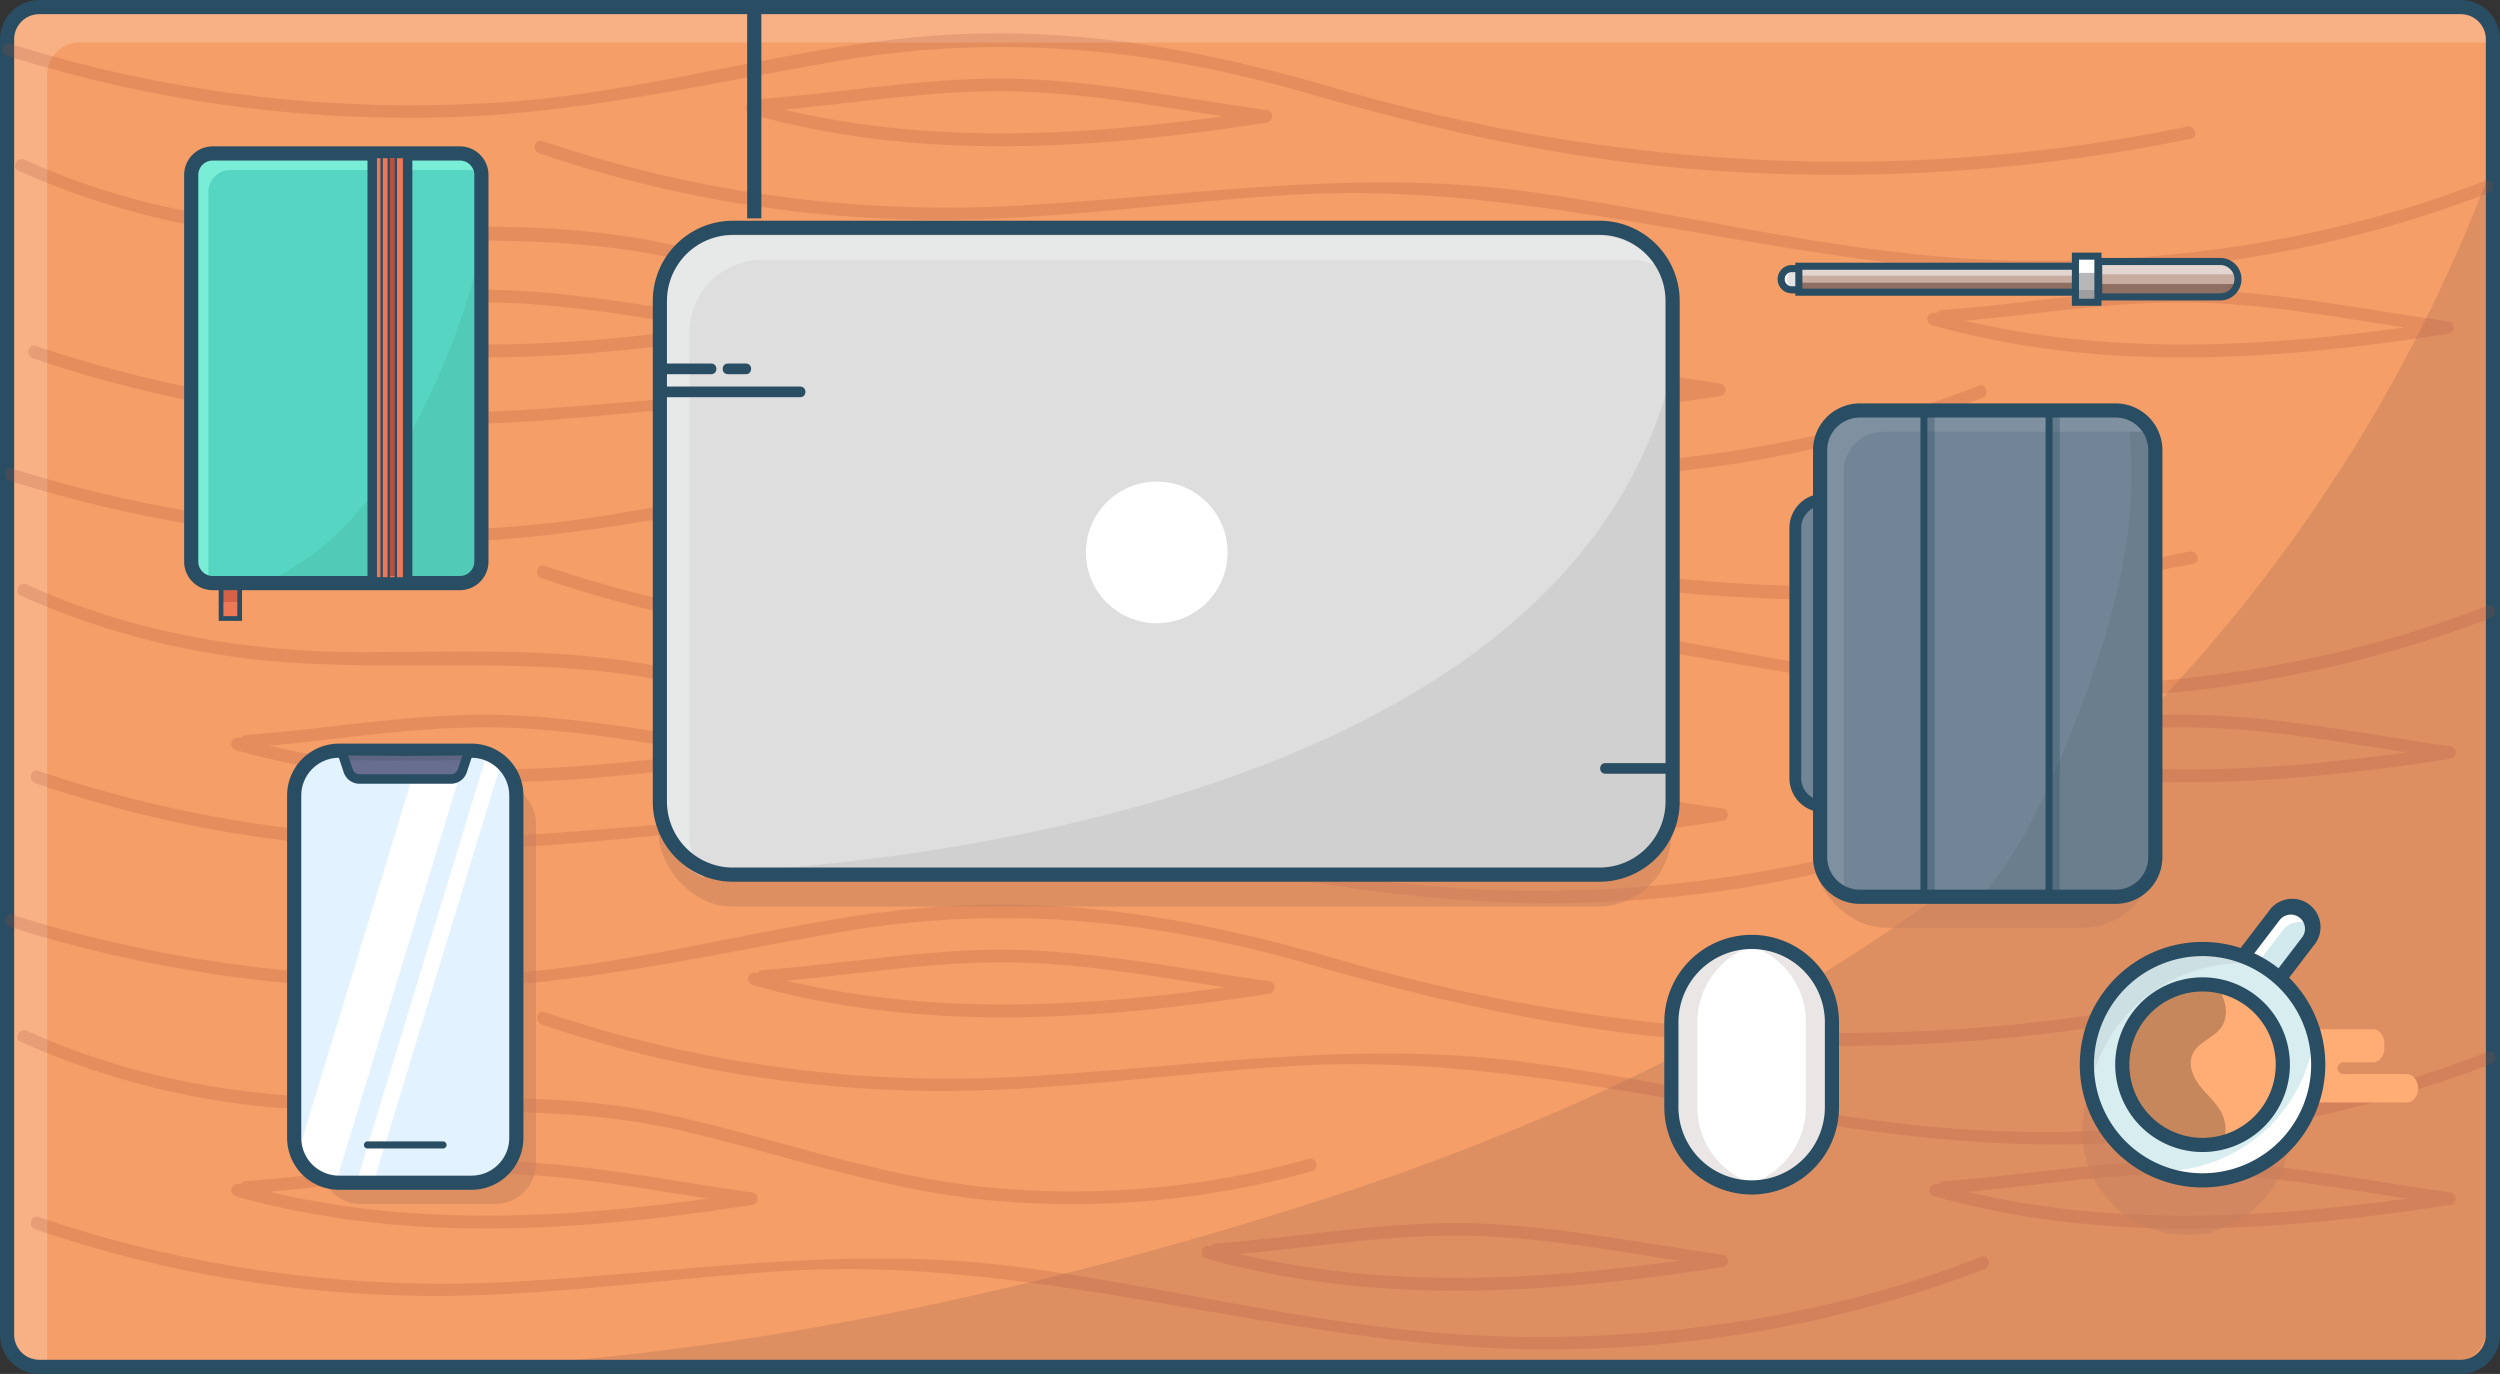 <svg xmlns="http://www.w3.org/2000/svg" viewBox="0 0 1059 582"><rect x="0" y="0" width="1059" height="582" fill="#333333" stroke="none"/><defs><style>.cls-1{fill:#f69e67;}.cls-2,.cls-9{fill:#fff;}.cls-2{opacity:0.2;}.cls-10,.cls-3{opacity:0.5;}.cls-10,.cls-4{fill:#c6805e;}.cls-5{fill:#294d62;}.cls-14,.cls-6{opacity:0.4;}.cls-7{fill:#a44c3e;}.cls-8{fill:#d2eaee;}.cls-11{fill:#718596;}.cls-12{fill:#dedede;}.cls-13{fill:#d0d0d0;}.cls-14{fill:#f6fafa;}.cls-15{fill:#6b7e8d;}.cls-16{fill:#7f91a0;}.cls-17{opacity:0.35;}.cls-18{fill:#ed7858;}.cls-19{fill:#d36248;}.cls-20{fill:#56d6c2;}.cls-21{fill:#7aedd7;}.cls-22{fill:#51cab7;}.cls-23{fill:#ba503e;}.cls-24{fill:#e2e2e2;}.cls-25{fill:#c8ac9f;}.cls-26{fill:#8f6f62;}.cls-27{fill:#e3d6d0;}.cls-28{fill:#b7b7b7;}.cls-29{fill:#9e9e9e;}.cls-30{fill:#eae6e5;}.cls-31{fill:#ffad75;}.cls-32{fill:#c5875b;}.cls-33{fill:#d8edf0;}.cls-34{fill:#ccdfe2;}.cls-35{fill:#e2f2ff;}.cls-36{fill:#686f8e;}.cls-37{fill:#5d6582;}</style></defs><title>Asset 20</title><g id="Layer_2" data-name="Layer 2"><g id="Layer_1-2" data-name="Layer 1"><rect class="cls-1" x="3" y="3" width="1053" height="576" rx="13.62" ry="13.62"/><path class="cls-2" d="M20,31.62A13.62,13.62,0,0,1,33.62,18H1056V16.62A13.62,13.62,0,0,0,1042.38,3H16.62A13.62,13.62,0,0,0,3,16.62V565.38A13.62,13.62,0,0,0,16.62,579H20Z"/><g class="cls-3"><path class="cls-4" d="M1053,77.34v486A13.62,13.62,0,0,1,1039.38,577H233c110.12-9.08,222.1-35.17,325.93-68.48,113.22-36.32,222.25-90,311.47-168.59A673.35,673.35,0,0,0,1053,77.34Z"/></g><path class="cls-5" d="M1042.38,582H16.62A16.64,16.64,0,0,1,0,565.38V16.62A16.64,16.64,0,0,1,16.62,0H1042.38A16.64,16.64,0,0,1,1059,16.62V565.38A16.64,16.64,0,0,1,1042.38,582ZM16.62,6A10.64,10.64,0,0,0,6,16.62V565.38A10.64,10.64,0,0,0,16.62,576H1042.38A10.64,10.64,0,0,0,1053,565.38V16.62A10.64,10.64,0,0,0,1042.38,6Z"/><g class="cls-6"><g class="cls-3"><path class="cls-7" d="M322.13,47.24c35.16-2.58,70.18-9.12,105.52-8.55,36,.57,72.29,8.23,107.88,13.2V46.7c-72.11,11-145.08,16.24-216.19-3.58a2.69,2.69,0,1,0-1.43,5.19h0c72,20.25,146,14.92,219.06,3.58a2.72,2.72,0,0,0,0-5.19C503,41.94,468.57,34.93,434.31,33.5c-37.56-1.57-74.83,5.65-112.17,8.37C318.55,42.12,318.55,47.49,322.13,47.24Z"/><path class="cls-7" d="M514.25,163c35.16-2.58,70.18-9.12,105.52-8.55,36,.57,72.29,8.23,107.88,13.2v-5.15c-72.11,11-145.08,16.24-216.19-3.58A2.69,2.69,0,1,0,510,164.1h0c72,20.25,146,14.92,219.06,3.58a2.72,2.72,0,0,0,0-5.19c-33.95-4.76-68.39-11.77-102.66-13.2-37.56-1.57-74.83,5.65-112.17,8.37-3.58.25-3.58,5.62,0,5.37Z"/><path class="cls-7" d="M822.59,136.7c35.16-2.58,70.18-9.12,105.52-8.55,36,.57,72.29,8.23,107.88,13.2v-5.19c-72.11,11-145.08,16.24-216.19-3.58a2.69,2.69,0,1,0-1.43,5.19c72,20.25,146,14.92,219.06,3.58a2.72,2.72,0,0,0,0-5.19c-33.95-4.76-68.39-11.77-102.66-13.2-37.56-1.57-74.83,5.65-112.17,8.37-3.58.25-3.58,5.62,0,5.37Z"/><path class="cls-7" d="M103.18,136.7c35.16-2.58,70.18-9.12,105.52-8.55,36,.57,72.29,8.23,107.88,13.2v-5.19c-72.11,11-145.08,16.24-216.19-3.58A2.69,2.69,0,1,0,99,137.77h0C171,158,245,152.69,318,141.35a2.72,2.72,0,0,0,0-5.19c-33.95-4.76-68.39-11.77-102.66-13.2-37.56-1.57-74.83,5.65-112.17,8.37C99.61,131.58,99.61,136.95,103.18,136.7Z"/><path class="cls-7" d="M3,23.59A565.52,565.52,0,0,0,176.69,49.89c61.06,0,118.26-13.63,178-24,67.57-11.77,133.28-5.47,198.85,13.52C610,55.75,666.35,68.2,725.19,72.24A748.63,748.63,0,0,0,928,58.79c3.36-.72,1.93-5.87-1.43-5.19C806,78.64,682.37,71.49,564.44,37,506.92,20.23,450,10.25,390,15.55c-61.06,5.51-119.69,24.61-181.18,28a567.74,567.74,0,0,1-204.43-25C1.09,17.41-.34,22.59,3,23.67Z"/><path class="cls-7" d="M228.34,64.91A523.89,523.89,0,0,0,380.9,92.84c56.3,2.07,111.67-7.15,167.73-10.41,113-6.4,220.92,36.77,333.88,33.16a514.48,514.48,0,0,0,171.7-33.84c3.18-1.25,1.79-6.44-1.43-5.19-64.21,25-133.85,35.52-202.67,33.73s-135.5-20-203.57-29.22c-70.72-9.55-138.75,1.4-209.29,5.65a533.94,533.94,0,0,1-207.47-27c-3.26-1.14-4.69,4-1.43,5.19Z"/><path class="cls-7" d="M7.64,72.24a333.2,333.2,0,0,0,123,28.9c53.19,2.58,104.7-3.36,157.39,8.91,43.75,10.23,85.85,25.36,131,29.44a373.8,373.8,0,0,0,135.68-12.38,2.69,2.69,0,1,0-1.43-5.19,368.72,368.72,0,0,1-134.25,12.16c-46.68-4.29-90.36-20.64-135.93-30.69-43.89-9.66-87.42-7.15-132-7.15-48.33-.18-96.58-8.41-140.68-28.62-3.11-1.43-5.83,3.18-2.72,4.65Z"/><path class="cls-7" d="M13.86,151.72a523.89,523.89,0,0,0,152.56,27.94c56.3,2.07,111.67-7.15,167.73-10.41,113-6.4,220.92,36.77,333.88,33.16a514.48,514.48,0,0,0,171.7-33.84c3.18-1.25,1.79-6.44-1.43-5.19-64.21,25-133.85,35.52-202.67,33.73s-135.5-20-203.57-29.22c-70.72-9.55-138.75,1.4-209.29,5.65a533.94,533.94,0,0,1-207.47-27c-3.26-1.14-4.69,4-1.43,5.19Z"/></g><g class="cls-3"><path class="cls-7" d="M323.13,227.24c35.16-2.58,70.18-9.12,105.52-8.55,36,.57,72.29,8.23,107.88,13.2V226.7c-72.11,11-145.08,16.24-216.19-3.58a2.69,2.69,0,1,0-1.43,5.19h0c72,20.25,146,14.92,219.06,3.58a2.72,2.72,0,0,0,0-5.19c-33.95-4.76-68.39-11.77-102.66-13.2-37.56-1.57-74.83,5.65-112.17,8.37C319.55,222.12,319.55,227.49,323.13,227.24Z"/><path class="cls-7" d="M515.25,343c35.16-2.58,70.18-9.12,105.52-8.55,36,.57,72.29,8.23,107.88,13.2v-5.15c-72.11,11-145.08,16.24-216.19-3.58A2.69,2.69,0,1,0,511,344.1h0c72,20.25,146,14.92,219.06,3.58a2.72,2.72,0,0,0,0-5.19c-33.95-4.76-68.39-11.77-102.66-13.2-37.56-1.57-74.83,5.65-112.17,8.37-3.58.25-3.58,5.62,0,5.37Z"/><path class="cls-7" d="M823.59,316.7c35.16-2.58,70.18-9.12,105.52-8.55,36,.57,72.29,8.23,107.88,13.2v-5.19c-72.11,11-145.08,16.24-216.19-3.58a2.69,2.69,0,1,0-1.43,5.19c72,20.25,146,14.92,219.06,3.58a2.72,2.72,0,0,0,0-5.19c-33.95-4.76-68.39-11.77-102.66-13.2-37.56-1.57-74.83,5.65-112.17,8.37-3.58.25-3.58,5.62,0,5.37Z"/><path class="cls-7" d="M104.18,316.7c35.16-2.58,70.18-9.12,105.52-8.55,36,.57,72.29,8.23,107.88,13.2v-5.19c-72.11,11-145.08,16.24-216.19-3.58a2.69,2.69,0,1,0-1.43,5.19h0C172,338,246,332.69,319,321.35a2.72,2.72,0,0,0,0-5.19c-33.95-4.76-68.39-11.77-102.66-13.2-37.56-1.57-74.83,5.65-112.17,8.37C100.61,311.58,100.61,316.95,104.18,316.7Z"/><path class="cls-7" d="M4,203.59a565.52,565.52,0,0,0,173.66,26.29c61.06,0,118.26-13.63,178-24,67.57-11.77,133.28-5.47,198.85,13.52,56.55,16.38,112.85,28.83,171.7,32.87A748.63,748.63,0,0,0,929,238.79c3.36-.72,1.93-5.87-1.43-5.19C807,258.64,683.37,251.49,565.44,217,507.92,200.23,451,190.25,391,195.55c-61.06,5.51-119.69,24.61-181.18,28a567.74,567.74,0,0,1-204.43-25C2.09,197.41.66,202.59,4,203.67Z"/><path class="cls-7" d="M229.34,244.91A523.89,523.89,0,0,0,381.9,272.84c56.3,2.07,111.67-7.15,167.73-10.41,113-6.4,220.92,36.77,333.88,33.16a514.48,514.48,0,0,0,171.7-33.84c3.18-1.25,1.79-6.44-1.43-5.19-64.21,25-133.85,35.52-202.67,33.73s-135.5-20-203.57-29.22c-70.72-9.55-138.75,1.4-209.29,5.65a533.94,533.94,0,0,1-207.47-27c-3.26-1.14-4.69,4-1.43,5.19Z"/><path class="cls-7" d="M8.64,252.24a333.2,333.2,0,0,0,123,28.9c53.19,2.58,104.7-3.36,157.39,8.91,43.75,10.23,85.85,25.36,131,29.44a373.8,373.8,0,0,0,135.68-12.38,2.69,2.69,0,1,0-1.43-5.19,368.72,368.72,0,0,1-134.25,12.16c-46.68-4.29-90.36-20.64-135.93-30.69-43.89-9.66-87.42-7.15-132-7.15-48.33-.18-96.58-8.41-140.68-28.62-3.11-1.43-5.83,3.18-2.72,4.65Z"/><path class="cls-7" d="M14.86,331.72a523.89,523.89,0,0,0,152.56,27.94c56.3,2.07,111.67-7.15,167.73-10.41,113-6.4,220.92,36.77,333.88,33.16a514.48,514.48,0,0,0,171.7-33.84c3.18-1.25,1.79-6.44-1.43-5.19-64.21,25-133.85,35.52-202.67,33.73s-135.5-20-203.57-29.22c-70.72-9.55-138.75,1.4-209.29,5.65a533.94,533.94,0,0,1-207.47-27c-3.26-1.14-4.69,4-1.43,5.19Z"/></g><g class="cls-3"><path class="cls-7" d="M323.13,416.24c35.16-2.58,70.18-9.12,105.52-8.55,36,.57,72.29,8.23,107.88,13.2V415.7c-72.11,11-145.08,16.24-216.19-3.58a2.69,2.69,0,1,0-1.43,5.19h0c72,20.25,146,14.92,219.06,3.58a2.72,2.72,0,0,0,0-5.19c-33.95-4.76-68.39-11.77-102.66-13.2-37.56-1.57-74.83,5.65-112.17,8.37C319.55,411.12,319.55,416.49,323.13,416.24Z"/><path class="cls-7" d="M515.25,532c35.16-2.58,70.18-9.12,105.52-8.55,36,.57,72.29,8.23,107.88,13.2v-5.15c-72.11,11-145.08,16.24-216.19-3.58A2.69,2.69,0,1,0,511,533.1h0c72,20.25,146,14.92,219.06,3.58a2.72,2.72,0,0,0,0-5.19c-33.95-4.76-68.39-11.77-102.66-13.2-37.56-1.57-74.83,5.65-112.17,8.37-3.58.25-3.58,5.62,0,5.37Z"/><path class="cls-7" d="M823.59,505.7c35.16-2.58,70.18-9.12,105.52-8.55,36,.57,72.29,8.23,107.88,13.2v-5.19c-72.11,11-145.08,16.24-216.19-3.58a2.69,2.69,0,1,0-1.43,5.19c72,20.25,146,14.92,219.06,3.58a2.72,2.72,0,0,0,0-5.19c-33.95-4.76-68.39-11.77-102.66-13.2-37.56-1.57-74.83,5.65-112.17,8.37-3.58.25-3.58,5.62,0,5.37Z"/><path class="cls-7" d="M104.18,505.7c35.16-2.58,70.18-9.12,105.52-8.55,36,.57,72.29,8.23,107.88,13.2v-5.19c-72.11,11-145.08,16.24-216.19-3.58a2.69,2.69,0,1,0-1.43,5.19h0C172,527,246,521.69,319,510.35a2.72,2.72,0,0,0,0-5.19c-33.95-4.76-68.39-11.77-102.66-13.2-37.56-1.57-74.83,5.65-112.17,8.37C100.61,500.58,100.61,505.95,104.18,505.7Z"/><path class="cls-7" d="M4,392.59a565.52,565.52,0,0,0,173.66,26.29c61.06,0,118.26-13.63,178-24,67.57-11.77,133.28-5.47,198.85,13.52,56.55,16.38,112.85,28.83,171.7,32.87A748.63,748.63,0,0,0,929,427.79c3.36-.72,1.93-5.87-1.43-5.19C807,447.64,683.37,440.49,565.44,406,507.92,389.23,451,379.25,391,384.55c-61.06,5.51-119.69,24.61-181.18,28a567.74,567.74,0,0,1-204.43-25C2.09,386.41.66,391.59,4,392.67Z"/><path class="cls-7" d="M229.34,433.91A523.89,523.89,0,0,0,381.9,461.84c56.3,2.07,111.67-7.15,167.73-10.41,113-6.4,220.92,36.77,333.88,33.16a514.48,514.48,0,0,0,171.7-33.84c3.18-1.25,1.79-6.44-1.43-5.19-64.21,25-133.85,35.52-202.67,33.73s-135.5-20-203.57-29.22c-70.72-9.55-138.75,1.4-209.29,5.65a533.94,533.94,0,0,1-207.47-27c-3.26-1.14-4.69,4-1.43,5.19Z"/><path class="cls-7" d="M8.64,441.24a333.2,333.2,0,0,0,123,28.9c53.19,2.58,104.7-3.36,157.39,8.91,43.75,10.23,85.85,25.36,131,29.44a373.8,373.8,0,0,0,135.68-12.38,2.69,2.69,0,1,0-1.43-5.19,368.72,368.72,0,0,1-134.25,12.16c-46.68-4.29-90.36-20.64-135.93-30.69-43.89-9.66-87.42-7.15-132-7.15-48.33-.18-96.58-8.41-140.68-28.62-3.11-1.43-5.83,3.18-2.72,4.65Z"/><path class="cls-7" d="M14.86,520.72a523.89,523.89,0,0,0,152.56,27.94c56.3,2.07,111.67-7.15,167.73-10.41,113-6.4,220.92,36.77,333.88,33.16a514.48,514.48,0,0,0,171.7-33.84c3.18-1.25,1.79-6.44-1.43-5.19-64.21,25-133.85,35.52-202.67,33.73s-135.5-20-203.57-29.22c-70.72-9.55-138.75,1.4-209.29,5.65a533.94,533.94,0,0,1-207.47-27c-3.26-1.14-4.69,4-1.43,5.19Z"/></g></g><path class="cls-8" d="M933,399h45.19a9,9,0,0,1,9,9v0a9,9,0,0,1-9,9H933a0,0,0,0,1,0,0V399a0,0,0,0,1,0,0Z" transform="translate(52.92 922.97) rotate(-52.61)"/><path class="cls-9" d="M966.94,394.11a9,9,0,0,1,13.94-.44,9,9,0,0,0-15.94-3.56L937.49,426l3.19,2.44Z"/><rect class="cls-10" x="279" y="110" width="429" height="274" rx="30.98" ry="30.98"/><rect class="cls-10" x="135" y="331" width="92" height="179" rx="17.2" ry="17.2"/><rect class="cls-10" x="768" y="203" width="145" height="190" rx="30.98" ry="30.98"/><rect class="cls-11" x="761" y="212.13" width="51" height="130" rx="12" ry="12"/><path class="cls-5" d="M799.5,344.13h-27a14.52,14.52,0,0,1-14.5-14.5v-106a14.52,14.52,0,0,1,14.5-14.5h27a14.52,14.52,0,0,1,14.5,14.5v106A14.52,14.52,0,0,1,799.5,344.13Zm-27-130a9.51,9.51,0,0,0-9.5,9.5v106a9.51,9.51,0,0,0,9.5,9.5h27a9.51,9.51,0,0,0,9.5-9.5v-106a9.51,9.51,0,0,0-9.5-9.5Z"/><rect class="cls-12" x="280" y="97" width="429" height="274" rx="30.98" ry="30.98"/><path class="cls-13" d="M708,158.39V339a31,31,0,0,1-31,31H310a30.57,30.57,0,0,1-5.61-.51C374.44,366.15,662.17,341.33,708,158.39Z"/><path class="cls-14" d="M292,353V141a31,31,0,0,1,31-31H690a30.88,30.88,0,0,1,11.71,2.3A30.93,30.93,0,0,0,677,100H310a31,31,0,0,0-31,31V343a31,31,0,0,0,19.27,28.68A30.84,30.84,0,0,1,292,353Z"/><line class="cls-9" x1="281" y1="156.25" x2="301.3" y2="156.25"/><path class="cls-5" d="M281,158.5h20.3c2.9,0,2.9-4.5,0-4.5H281c-2.9,0-2.9,4.5,0,4.5Z"/><line class="cls-9" x1="308.3" y1="156.25" x2="316" y2="156.25"/><path class="cls-5" d="M308.3,158.5H316c2.9,0,2.9-4.5,0-4.5h-7.7c-2.9,0-2.9,4.5,0,4.5Z"/><line class="cls-9" x1="281" y1="166" x2="339" y2="166"/><path class="cls-5" d="M281,168.25h58c2.9,0,2.9-4.5,0-4.5H281c-2.9,0-2.9,4.5,0,4.5Z"/><line class="cls-9" x1="680" y1="325.5" x2="709" y2="325.5"/><path class="cls-5" d="M680,327.75h29c2.9,0,2.9-4.5,0-4.5H680c-2.9,0-2.9,4.5,0,4.5Z"/><path class="cls-5" d="M677.52,373.5h-367a34,34,0,0,1-34-34v-212a34,34,0,0,1,34-34h367a34,34,0,0,1,34,34v212A34,34,0,0,1,677.52,373.5Zm-367-274a28,28,0,0,0-28,28v212a28,28,0,0,0,28,28h367a28,28,0,0,0,28-28v-212a28,28,0,0,0-28-28Z"/><rect class="cls-11" x="771" y="173.88" width="142" height="206" rx="16.8" ry="16.8"/><path class="cls-15" d="M912,190.67v172.4a16.8,16.8,0,0,1-16.8,16.8H839.1c17.19-19.63,28.45-44.66,38.13-69.23,17.06-43.27,31.33-90.59,23.54-135.82A16.79,16.79,0,0,1,912,190.67Z"/><path class="cls-16" d="M781,372.07V199.68a16.8,16.8,0,0,1,16.8-16.8H906.2a16.73,16.73,0,0,1,5.92,1.09,16.79,16.79,0,0,0-14.92-9.09H788.8a16.8,16.8,0,0,0-16.8,16.8V364.07a16.79,16.79,0,0,0,10.88,15.71A16.71,16.71,0,0,1,781,372.07Z"/><path class="cls-5" d="M896.2,382.88H787.8a19.83,19.83,0,0,1-19.8-19.8V190.68a19.83,19.83,0,0,1,19.8-19.8H896.2a19.83,19.83,0,0,1,19.8,19.8V363.07A19.83,19.83,0,0,1,896.2,382.88Zm-108.39-206a13.82,13.82,0,0,0-13.8,13.8V363.07a13.82,13.82,0,0,0,13.8,13.8H896.2a13.82,13.82,0,0,0,13.8-13.8V190.68a13.82,13.82,0,0,0-13.8-13.8Z"/><rect class="cls-5" x="813.5" y="174.54" width="3" height="204.24"/><rect class="cls-5" x="866.5" y="174.54" width="3" height="204.24"/><g class="cls-17"><rect class="cls-5" x="816.5" y="174.54" width="3" height="204.24"/><rect class="cls-5" x="869.5" y="174.54" width="3" height="204.24"/></g><rect class="cls-18" x="93.64" y="247" width="7.89" height="15"/><rect class="cls-19" x="93.64" y="250" width="7.89" height="5"/><path class="cls-5" d="M102.53,263H92.64V246h9.89Zm-7.89-2h5.89V248H94.64Z"/><rect class="cls-20" x="82.08" y="65" width="122.92" height="182" rx="9.11" ry="9.11"/><path class="cls-21" d="M88.27,244.89V81.11A9.35,9.35,0,0,1,97.79,72H197.91a9.8,9.8,0,0,1,3.09.51A9.44,9.44,0,0,0,191.64,65H91.52A9.35,9.35,0,0,0,82,74.11V237.89a9.18,9.18,0,0,0,6.43,8.6A8.66,8.66,0,0,1,88.27,244.89Z"/><path class="cls-22" d="M203.92,104.23V237.89c0,5-4.42,9.11-9.82,9.11H111.46a108.48,108.48,0,0,0,34.33-23.89c14.37-14.66,24.74-32.32,33.61-50.35C190.18,150.85,199,127.83,203.92,104.23Z"/><path class="cls-5" d="M194.81,250H90.11A12.12,12.12,0,0,1,78,237.89V74.11A12.12,12.12,0,0,1,90.11,62h104.7a12.12,12.12,0,0,1,12.11,12.11V237.89A12.12,12.12,0,0,1,194.81,250ZM90.11,68A6.12,6.12,0,0,0,84,74.11V237.89A6.12,6.12,0,0,0,90.11,244h104.7a6.12,6.12,0,0,0,6.11-6.11V74.11A6.12,6.12,0,0,0,194.81,68Z"/><rect class="cls-18" x="157.69" y="65" width="14.98" height="181.49"/><path class="cls-5" d="M174.67,248.49h-19V63h19Zm-15-4h11V67h-11Z"/><rect class="cls-23" x="164.67" y="67" width="3" height="177"/><rect class="cls-5" x="161.17" y="65" width="1" height="181.49"/><rect class="cls-5" x="164.17" y="65" width="1" height="181.49"/><rect class="cls-5" x="167.17" y="65" width="1" height="181.49"/><circle class="cls-9" cx="490" cy="234" r="30"/><path class="cls-24" d="M759.5,113.77H766a0,0,0,0,1,0,0v9a0,0,0,0,1,0,0h-6.5a4.5,4.5,0,0,1-4.5-4.5v0A4.5,4.5,0,0,1,759.5,113.77Z"/><path class="cls-9" d="M757,118.27a4.5,4.5,0,0,1,4.5-4.5h-2a4.5,4.5,0,0,0,0,9h2A4.5,4.5,0,0,1,757,118.27Z"/><path class="cls-5" d="M767,124.27h-8a6,6,0,0,1,0-12h8Zm-8-9a3,3,0,0,0,0,6h5v-6Z"/><rect class="cls-25" x="762" y="112.77" width="120" height="11"/><rect class="cls-26" x="762" y="119.77" width="120" height="4"/><rect class="cls-27" x="762" y="112.77" width="120" height="4"/><path class="cls-5" d="M883.5,125.27h-123v-14h123Zm-120-3h117v-8h-117Z"/><path class="cls-25" d="M889,110.77h51.5a7.5,7.5,0,0,1,7.5,7.5v0a7.5,7.5,0,0,1-7.5,7.5H889a0,0,0,0,1,0,0v-15a0,0,0,0,1,0,0Z"/><path class="cls-26" d="M889,120.31h59a0,0,0,0,1,0,0v0a5.45,5.45,0,0,1-5.45,5.45H889a0,0,0,0,1,0,0v-5.45A0,0,0,0,1,889,120.31Z"/><path class="cls-27" d="M889,110.77h53.55a5.45,5.45,0,0,1,5.45,5.45v0a0,0,0,0,1,0,0H889a0,0,0,0,1,0,0v-5.45A0,0,0,0,1,889,110.77Z"/><path class="cls-5" d="M940.5,127.27h-53v-18h53a9,9,0,0,1,0,18Zm-50-3h50a6,6,0,0,0,0-12h-50Z"/><rect class="cls-28" x="879.15" y="108.48" width="9.53" height="19.56"/><rect class="cls-29" x="879.15" y="122.83" width="9.53" height="5.22"/><rect class="cls-9" x="879.15" y="108.48" width="9.53" height="7.11"/><path class="cls-5" d="M890.18,129.55H877.65V107h12.53Zm-9.53-3h6.53V110h-6.53Z"/><rect class="cls-9" x="708" y="399" width="68" height="104" rx="34" ry="34"/><path class="cls-30" d="M746,502.28a29.31,29.31,0,0,1-3,.48c-.33,0-.67.08-1,.1A34,34,0,0,1,711,469V433a34,34,0,0,1,31-33.86c.33,0,.67,0,1,.1a29.31,29.31,0,0,1,3,.48A34,34,0,0,0,719,433v36A34,34,0,0,0,746,502.28Z"/><path class="cls-30" d="M738,399.72a29.31,29.31,0,0,1,3-.48c.33,0,.67-.08,1-.1A34,34,0,0,1,773,433v36a34,34,0,0,1-31,33.86c-.33,0-.67,0-1-.1a29.31,29.31,0,0,1-3-.48A34,34,0,0,0,765,469V433A34,34,0,0,0,738,399.72Z"/><path class="cls-5" d="M742,506a37,37,0,0,1-37-37V433a37,37,0,0,1,74,0v36A37,37,0,0,1,742,506Zm0-104a31,31,0,0,0-31,31v36a31,31,0,0,0,62,0V433A31,31,0,0,0,742,402Z"/><path class="cls-5" d="M951.35,438.15l-19.07-14.58L961,386.06A12,12,0,1,1,980,400.64Zm-10.66-15.7,9.53,7.29,25-32.74a6,6,0,0,0-9.53-7.29Z"/><path class="cls-31" d="M970.29,436h34.94c2.63,0,4.76,2.69,4.76,6v2c0,3.31-2.13,6-4.76,6H992.65a2.5,2.5,0,0,0-2.5,2.5h0a2.5,2.5,0,0,0,2.5,2.5h26.88c2.63,0,4.76,2.69,4.76,6h0c0,3.31-2.13,6-4.76,6H971.88Z"/><path class="cls-10" d="M970,479a44,44,0,0,0-36.39-43.33l-.29-.41a43.94,43.94,0,0,0-4.74-.26c-.43,0-.86,0-1.29,0s-.86,0-1.29,0a44,44,0,0,0,0,88c.43,0,.86,0,1.29,0s.86,0,1.29,0a43.94,43.94,0,0,0,8.62-.84c.08-.22.14-.44.21-.66A44,44,0,0,0,970,479Z"/><circle class="cls-31" cx="933" cy="451" r="34"/><path class="cls-32" d="M941.44,472.22a16.21,16.21,0,0,1,.22,12.13,34,34,0,1,1-3-67.15,28.18,28.18,0,0,1,1.67,2.52c2.71,4.66,3.73,10.85.71,15.31-3.18,4.69-9.94,6.35-12.27,11.52-2.06,4.57.29,10,3.44,13.86S939.39,467.64,941.44,472.22Z"/><path class="cls-33" d="M933,402a49,49,0,1,0,49,49A49,49,0,0,0,933,402Zm0,83a34,34,0,1,1,34-34A34,34,0,0,1,933,485Z"/><path class="cls-34" d="M954.95,408.18Q952.49,408,950,408a66,66,0,0,0-64.94,54.18,49,49,0,0,1,69.89-54Z"/><path class="cls-9" d="M910,496q2.46.18,4.95.18A66,66,0,0,0,979.89,442,49,49,0,0,1,910,496Z"/><path class="cls-5" d="M933,488a37,37,0,1,1,37-37A37,37,0,0,1,933,488Zm0-68a31,31,0,1,0,31,31A31,31,0,0,0,933,420Z"/><path class="cls-5" d="M933,503a52,52,0,1,1,52-52A52.06,52.06,0,0,1,933,503Zm0-98a46,46,0,1,0,46,46A46.05,46.05,0,0,0,933,405Z"/><rect class="cls-35" x="124.67" y="318" width="94" height="183" rx="18.95" ry="18.95"/><path class="cls-9" d="M197.92,318l-55.5,182.53a18.94,18.94,0,0,1-14.69-17L178.06,318Z"/><path class="cls-9" d="M212.95,321,158.22,501H151l55.53-182.62A18.84,18.84,0,0,1,212.95,321Z"/><path class="cls-5" d="M199.72,504h-56.1a22,22,0,0,1-22-22V337a22,22,0,0,1,22-22h56.1a22,22,0,0,1,22,22V482A22,22,0,0,1,199.72,504Zm-56.1-183a16,16,0,0,0-16,16V482a16,16,0,0,0,16,16h56.1a16,16,0,0,0,16-16V337a16,16,0,0,0-16-16Z"/><path class="cls-36" d="M171.67,318.23l-27-.23,2.85,8.54a5.07,5.07,0,0,0,4.81,3.46H191a5.07,5.07,0,0,0,4.81-3.46l2.85-8.54Z"/><polygon class="cls-37" points="171.67 322.23 197.66 322.01 198.67 319 171.67 319.23 144.67 319 145.67 322.01 171.67 322.23"/><path class="cls-5" d="M191,332h-38.7a7.06,7.06,0,0,1-6.7-4.83L141.88,316l29.78.25,29.78-.25-3.73,11.19A7.06,7.06,0,0,1,191,332Zm-43.57-12,2,5.88a3.06,3.06,0,0,0,2.91,2.1H191a3.06,3.06,0,0,0,2.91-2.1l2-5.88-24.23.21Z"/><path class="cls-5" d="M155.67,486.5h32a1.5,1.5,0,0,0,0-3h-32a1.5,1.5,0,0,0,0,3Z"/><rect class="cls-5" x="316.5" y="1.5" width="6" height="91"/></g></g></svg>